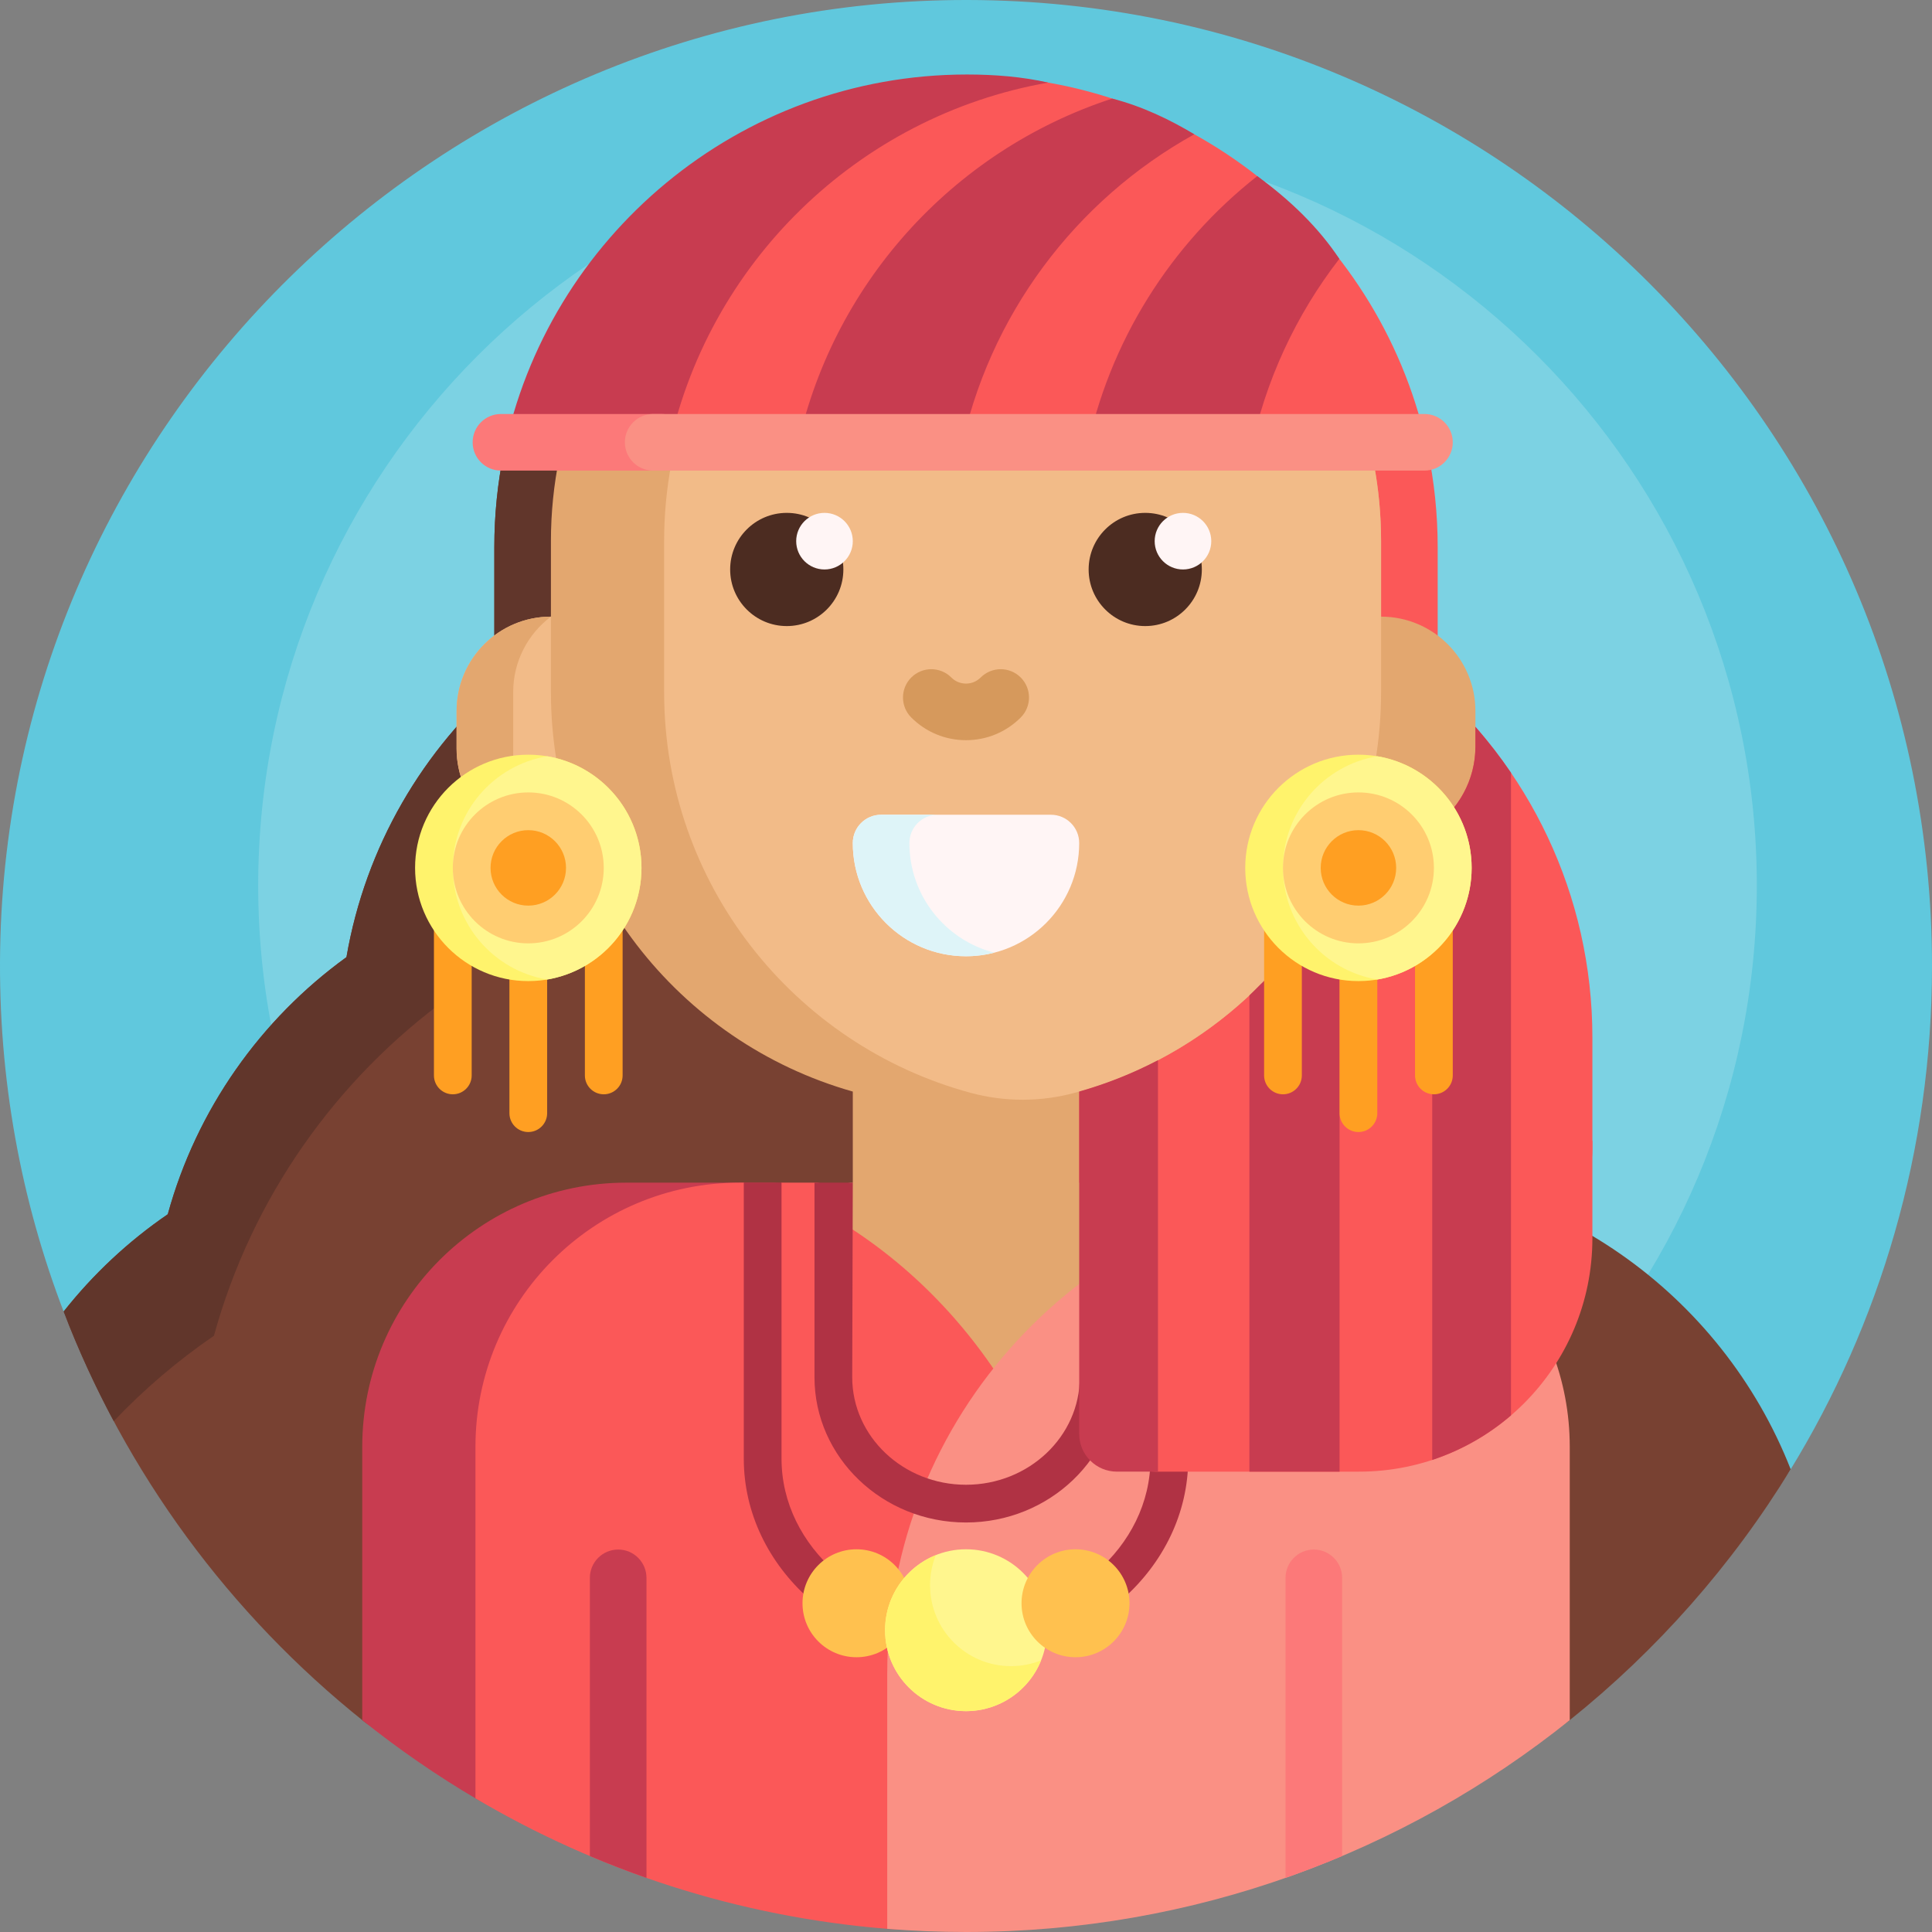 <svg id="Capa_1" enable-background="new 0 0 512 512" height="512" viewBox="0 0 512 512" width="512" xmlns="http://www.w3.org/2000/svg"><rect x="0" y="0" width="512" height="512" fill="#808080" stroke="none"/><g><path d="m17.05 348.056c-11.485-29.791-17.558-62.27-17.017-96.234 2.224-139.475 116.912-252.055 256.404-251.822 141.184.236 255.563 114.761 255.563 256 0 49.002-13.768 94.788-37.646 133.702-2.324 3.787-6.473 6.071-10.916 6.071h-376.587c-30.877-.001-58.694-18.907-69.801-47.717z" fill="#60c8dd"/><path d="m465.574 234.666c0 109.67-88.905 198.574-198.574 198.574s-198.574-88.904-198.574-198.574 88.904-198.574 198.574-198.574 198.574 88.904 198.574 198.574z" fill="#7cd2e3"/><path d="m422 275v29.383c0 14.148-11.469 25.617-25.617 25.617h-123.687v-180h24.304c13.249 0 26.017 2.062 38 5.881v-46.073h31.763c5.609 0 10.431 3.946 11.581 9.436 1.74 8.312 2.656 16.927 2.656 25.756v35h-2.756c26.782 22.926 43.756 56.981 43.756 95z" fill="#fb5858"/><path d="m260 357.57c22.892-28.975 58.343-47.57 98.136-47.57 52.937 0 98.188 32.907 116.414 79.381-15.566 25.451-35.454 47.973-58.642 66.543-1.885 1.509-4.24 2.309-6.654 2.309h-79.184c-30.846-27.149-55.105-61.605-70.07-100.663zm-28.191-207.57v310h-124.346c-4.043 0-7.974-1.361-11.133-3.884-35.325-28.223-63.013-65.603-79.467-108.546 7.837-9.919 17.145-18.621 27.596-25.778 7.636-27.781 24.619-51.692 47.356-68.139 5.042-29.302 20.285-55.115 41.941-73.653h-2.756v-35c0-8.625.874-17.045 2.537-25.178 1.193-5.832 6.337-10.013 12.29-10.013h79.196c-3.269 11.162-5.023 22.972-5.023 35.191v5z" fill="#784132"/><path d="m30.146 376.629c-5.006-9.354-9.449-19.055-13.282-29.059 7.837-9.919 17.145-18.621 27.596-25.778 7.636-27.781 24.619-51.692 47.356-68.139 5.042-29.302 20.285-55.115 41.941-73.653h-2.757v-35c0-8.625.874-17.045 2.537-25.178 1.193-5.832 6.337-10.013 12.29-10.013h25.324c-.245 3.675-.37 7.383-.37 11.12v46.139h3.634c-28.548 24.437-48.643 58.466-55.289 97.094-29.973 21.682-52.361 53.203-62.428 89.825-9.637 6.6-18.538 14.196-26.552 22.642z" fill="#61362b"/><path d="m209.333 313.416c-38.66 0-70 31.34-70 70v86.281c0 6.516-7.081 10.555-12.701 7.257-10.735-6.299-20.97-13.358-30.632-21.103v-72.435c0-38.66 31.34-70 70-70z" fill="#c83c50"/><path d="m171 188.416v10c0 13.807-11.193 25-25 25s-25-11.193-25-25v-10c0-13.807 11.193-25 25-25s25 11.193 25 25z" fill="#f2bb88"/><path d="m136 183.416v20c0 8.178 3.927 15.439 9.998 20-13.806-.001-24.998-11.194-24.998-25v-10c0-13.806 11.192-24.999 24.998-25-6.071 4.561-9.998 11.822-9.998 20zm230-20v-20c0-60.751-49.249-110-110-110-60.751 0-110 49.249-110 110v40c0 50.351 33.83 92.8 80 105.859v24.141c-3.654 0-6.617 2.962-6.617 6.617v92.906h95.504v-99.523h-28.887v-24.141c33.586-9.499 60.641-34.551 72.895-66.883 2.403.711 4.956 1.071 7.601 1.019 13.712-.266 24.504-11.876 24.504-25.59v-9.405c0-13.807-11.193-25-25-25z" fill="#e3a76f"/><path d="m366 143.416v40c0 50.792-34.425 93.543-81.216 106.195-9.023 2.44-18.545 2.44-27.568 0-46.791-12.652-81.216-55.403-81.216-106.195v-40c0-55.663 41.345-101.669 95-108.985 53.655 7.316 95 53.322 95 108.985z" fill="#f2bb88"/><path d="m270.5 190.148c-3.875 3.875-9.024 6.009-14.5 6.009s-10.625-2.134-14.5-6.009c-2.929-2.93-2.929-7.678 0-10.607 2.929-2.928 7.678-2.928 10.606 0 1.042 1.042 2.424 1.616 3.893 1.616s2.851-.574 3.893-1.616c2.929-2.928 7.678-2.928 10.606 0 2.931 2.929 2.931 7.677.002 10.607z" fill="#d6995c"/><path d="m223.5 150.916c0 8.284-6.716 15-15 15s-15-6.716-15-15 6.716-15 15-15 15 6.716 15 15zm80-15c-8.284 0-15 6.716-15 15s6.716 15 15 15 15-6.716 15-15-6.716-15-15-15z" fill="#4c2c21"/><path d="m226 143.416c0 4.142-3.358 7.5-7.5 7.5s-7.5-3.358-7.5-7.5 3.358-7.5 7.5-7.5 7.5 3.358 7.5 7.5zm87.5-7.5c-4.142 0-7.5 3.358-7.5 7.5s3.358 7.5 7.5 7.5 7.5-3.358 7.5-7.5-3.358-7.5-7.5-7.5z" fill="#fff5f5"/><path d="m286 223.416c0 16.569-13.431 30-30 30-16.569 0-30-13.431-30-30 0-4.142 3.358-7.5 7.5-7.5h45c4.142 0 7.5 3.358 7.5 7.5z" fill="#fff5f5"/><path d="m263.5 252.471c-2.397.617-4.91.945-7.5.945-16.568 0-30-13.431-30-30 0-4.142 3.358-7.5 7.5-7.5h15c-4.142 0-7.5 3.358-7.5 7.5 0 13.979 9.561 25.725 22.5 29.055z" fill="#def4f8"/><path d="m378.499 120h-225.839c11.581-57.056 42.866-100 103.34-100s110.917 42.944 122.499 100z" fill="#fb5858"/><path d="m277.78 21.886c-50.515 8.864-90.617 48.058-100.778 98.114h-43.501c11.582-57.056 62.28-100.255 122.754-100.255 7.419 0 14.745.606 21.525 2.141zm38.72 13.705c-6.394-3.867-13.841-7.442-21.751-9.468-42.344 13.793-74.758 49.582-83.749 93.877h43.501c7.378-36.349 30.53-66.971 61.999-84.409zm16.687 11.081c-22.867 17.976-39.309 43.756-45.312 73.328h43.501c3.871-19.07 12.084-36.564 23.561-51.405-5.49-8.255-12.894-15.467-21.75-21.923z" fill="#c83c50"/><path d="m288.5 445.776v15.459c0 28.763-24.2 51.793-52.905 49.96-.168-.011-.324-.022-.467-.033-39.607-3.196-76.667-15.407-109.128-34.579v-93.166c0-38.66 31.34-70 70-70h1.113l1.269.992c1.09.852 2.433 1.315 3.816 1.315 1.568 0 3.077-.595 4.224-1.664l.69-.644h9.004c2.99 0 5.414 2.424 5.414 5.414v4.22c39.942 23.94 66.97 69.927 66.97 122.726z" fill="#fb5858"/><path d="m416 383.416v72.435c-43.827 35.134-99.459 56.149-160 56.149-7.027 0-13.988-.283-20.872-.839v-67.745c0-68.079 52.331-123.935 118.962-129.537 34.849 4.01 61.91 33.613 61.91 69.537z" fill="#fa9084"/><path d="m256 439.064c-32.471 0-58.887-23.551-58.887-52.5v-73.148h10v73.148c0 23.435 21.931 42.5 48.887 42.5s48.887-19.065 48.887-42.5v-73.148h10v73.148c0 28.949-26.416 52.5-58.887 52.5zm40.152-74.077h-10c0 15.708-13.526 28.488-30.152 28.488s-30.152-12.78-30.152-28.488l.152-51.571h-10.152v51.571c0 21.223 18.013 38.488 40.152 38.488s40.152-17.266 40.152-38.488z" fill="#b03244"/><path d="m422 302.319v25.851c0 34.148-27.682 61.83-61.83 61.83h-54.018c-5.523 0-10-4.477-10-10v-77.681z" fill="#fb5858"/><path d="m286 289.275c7.294-2.063 14.279-4.859 20.872-8.304v109.029h-10.872c-5.523 0-10-4.477-10-10zm45.104-25.489v126.214h23.896v-152.801c-4.757 8.472-12.611 15.867-20 22.761-1.257 1.173-2.696 2.705-3.896 3.826zm59.896-71.182v5.218c0 8.884-4.529 16.885-11.447 21.491v167.588c7.748-2.556 14.819-6.602 20.872-11.799v-170.324c-2.893-4.253-6.043-8.318-9.425-12.174z" fill="#c83c50"/><path d="m241.283 424.88c0 7.901-6.405 14.306-14.306 14.306s-14.306-6.405-14.306-14.306 6.405-14.306 14.306-14.306 14.306 6.405 14.306 14.306z" fill="#ffc14f"/><path d="m277.447 432.021c0 11.845-9.602 21.447-21.447 21.447s-21.447-9.602-21.447-21.447 9.602-21.447 21.447-21.447 21.447 9.603 21.447 21.447z" fill="#fff68e"/><path d="m275.91 440.007c-3.167 7.89-10.888 13.461-19.91 13.461-11.845 0-21.447-9.602-21.447-21.447 0-9.022 5.571-16.743 13.461-19.91-.991 2.468-1.537 5.164-1.537 7.986 0 11.845 9.602 21.447 21.447 21.447 2.823 0 5.518-.546 7.986-1.537z" fill="#fff36c"/><path d="m299.328 424.88c0 7.901-6.405 14.306-14.306 14.306s-14.306-6.405-14.306-14.306 6.405-14.306 14.306-14.306c7.902 0 14.306 6.405 14.306 14.306z" fill="#ffc14f"/><path d="m140 300c-2.761 0-5-2.239-5-5v-40c0-2.761 2.239-5 5-5 2.761 0 5 2.239 5 5v40c0 2.761-2.239 5-5 5zm-15-15v-40c0-2.761-2.239-5-5-5-2.761 0-5 2.239-5 5v40c0 2.761 2.239 5 5 5 2.761 0 5-2.239 5-5zm40 0v-40c0-2.761-2.239-5-5-5-2.761 0-5 2.239-5 5v40c0 2.761 2.239 5 5 5 2.761 0 5-2.239 5-5zm200 10v-40c0-2.761-2.239-5-5-5-2.761 0-5 2.239-5 5v40c0 2.761 2.239 5 5 5 2.761 0 5-2.239 5-5zm-20-10v-40c0-2.761-2.239-5-5-5-2.761 0-5 2.239-5 5v40c0 2.761 2.239 5 5 5 2.761 0 5-2.239 5-5zm40 0v-40c0-2.761-2.239-5-5-5-2.761 0-5 2.239-5 5v40c0 2.761 2.239 5 5 5 2.761 0 5-2.239 5-5z" fill="#ff9f22"/><path d="m170 230c0 16.569-13.431 30-30 30s-30-13.431-30-30 13.431-30 30-30 30 13.431 30 30zm190-30c-16.569 0-30 13.431-30 30s13.431 30 30 30 30-13.431 30-30-13.431-30-30-30z" fill="#fff36c"/><path d="m170 230c0 14.865-10.812 27.205-25 29.585-14.188-2.38-25-14.72-25-29.585s10.812-27.205 25-29.585c14.188 2.38 25 14.72 25 29.585zm195-29.585c-14.188 2.38-25 14.72-25 29.585s10.812 27.205 25 29.585c14.188-2.38 25-14.72 25-29.585s-10.812-27.205-25-29.585z" fill="#fff68e"/><path d="m160 230c0 11.046-8.954 20-20 20s-20-8.954-20-20 8.954-20 20-20 20 8.954 20 20zm200-20c-11.046 0-20 8.954-20 20s8.954 20 20 20 20-8.954 20-20-8.954-20-20-20z" fill="#ffcd71"/><path d="m150 230c0 5.523-4.477 10-10 10s-10-4.477-10-10 4.477-10 10-10 10 4.477 10 10zm210-10c-5.523 0-10 4.477-10 10s4.477 10 10 10 10-4.477 10-10-4.477-10-10-10z" fill="#ff9f22"/><path d="m175.213 124.713h-42.457c-4.142 0-7.5-3.358-7.5-7.5 0-4.142 3.358-7.5 7.5-7.5h42.457c4.142 0 7.5 3.358 7.5 7.5 0 4.142-3.358 7.5-7.5 7.5z" fill="#fc7979"/><path d="m377.5 124.713h-204.404c-4.142 0-7.5-3.358-7.5-7.5 0-4.142 3.358-7.5 7.5-7.5h204.404c4.142 0 7.5 3.358 7.5 7.5 0 4.142-3.358 7.5-7.5 7.5z" fill="#fa9084"/><path d="m171.322 418.149v79.514c-5.075-1.778-10.077-3.711-15-5.795v-73.72c0-4.142 3.358-7.5 7.5-7.5s7.5 3.359 7.5 7.501z" fill="#c83c50"/><path d="m348.178 410.649c-4.142 0-7.5 3.358-7.5 7.5v79.514c5.075-1.778 10.077-3.711 15-5.795v-73.72c0-4.141-3.357-7.499-7.5-7.499z" fill="#fc7979"/></g></svg>